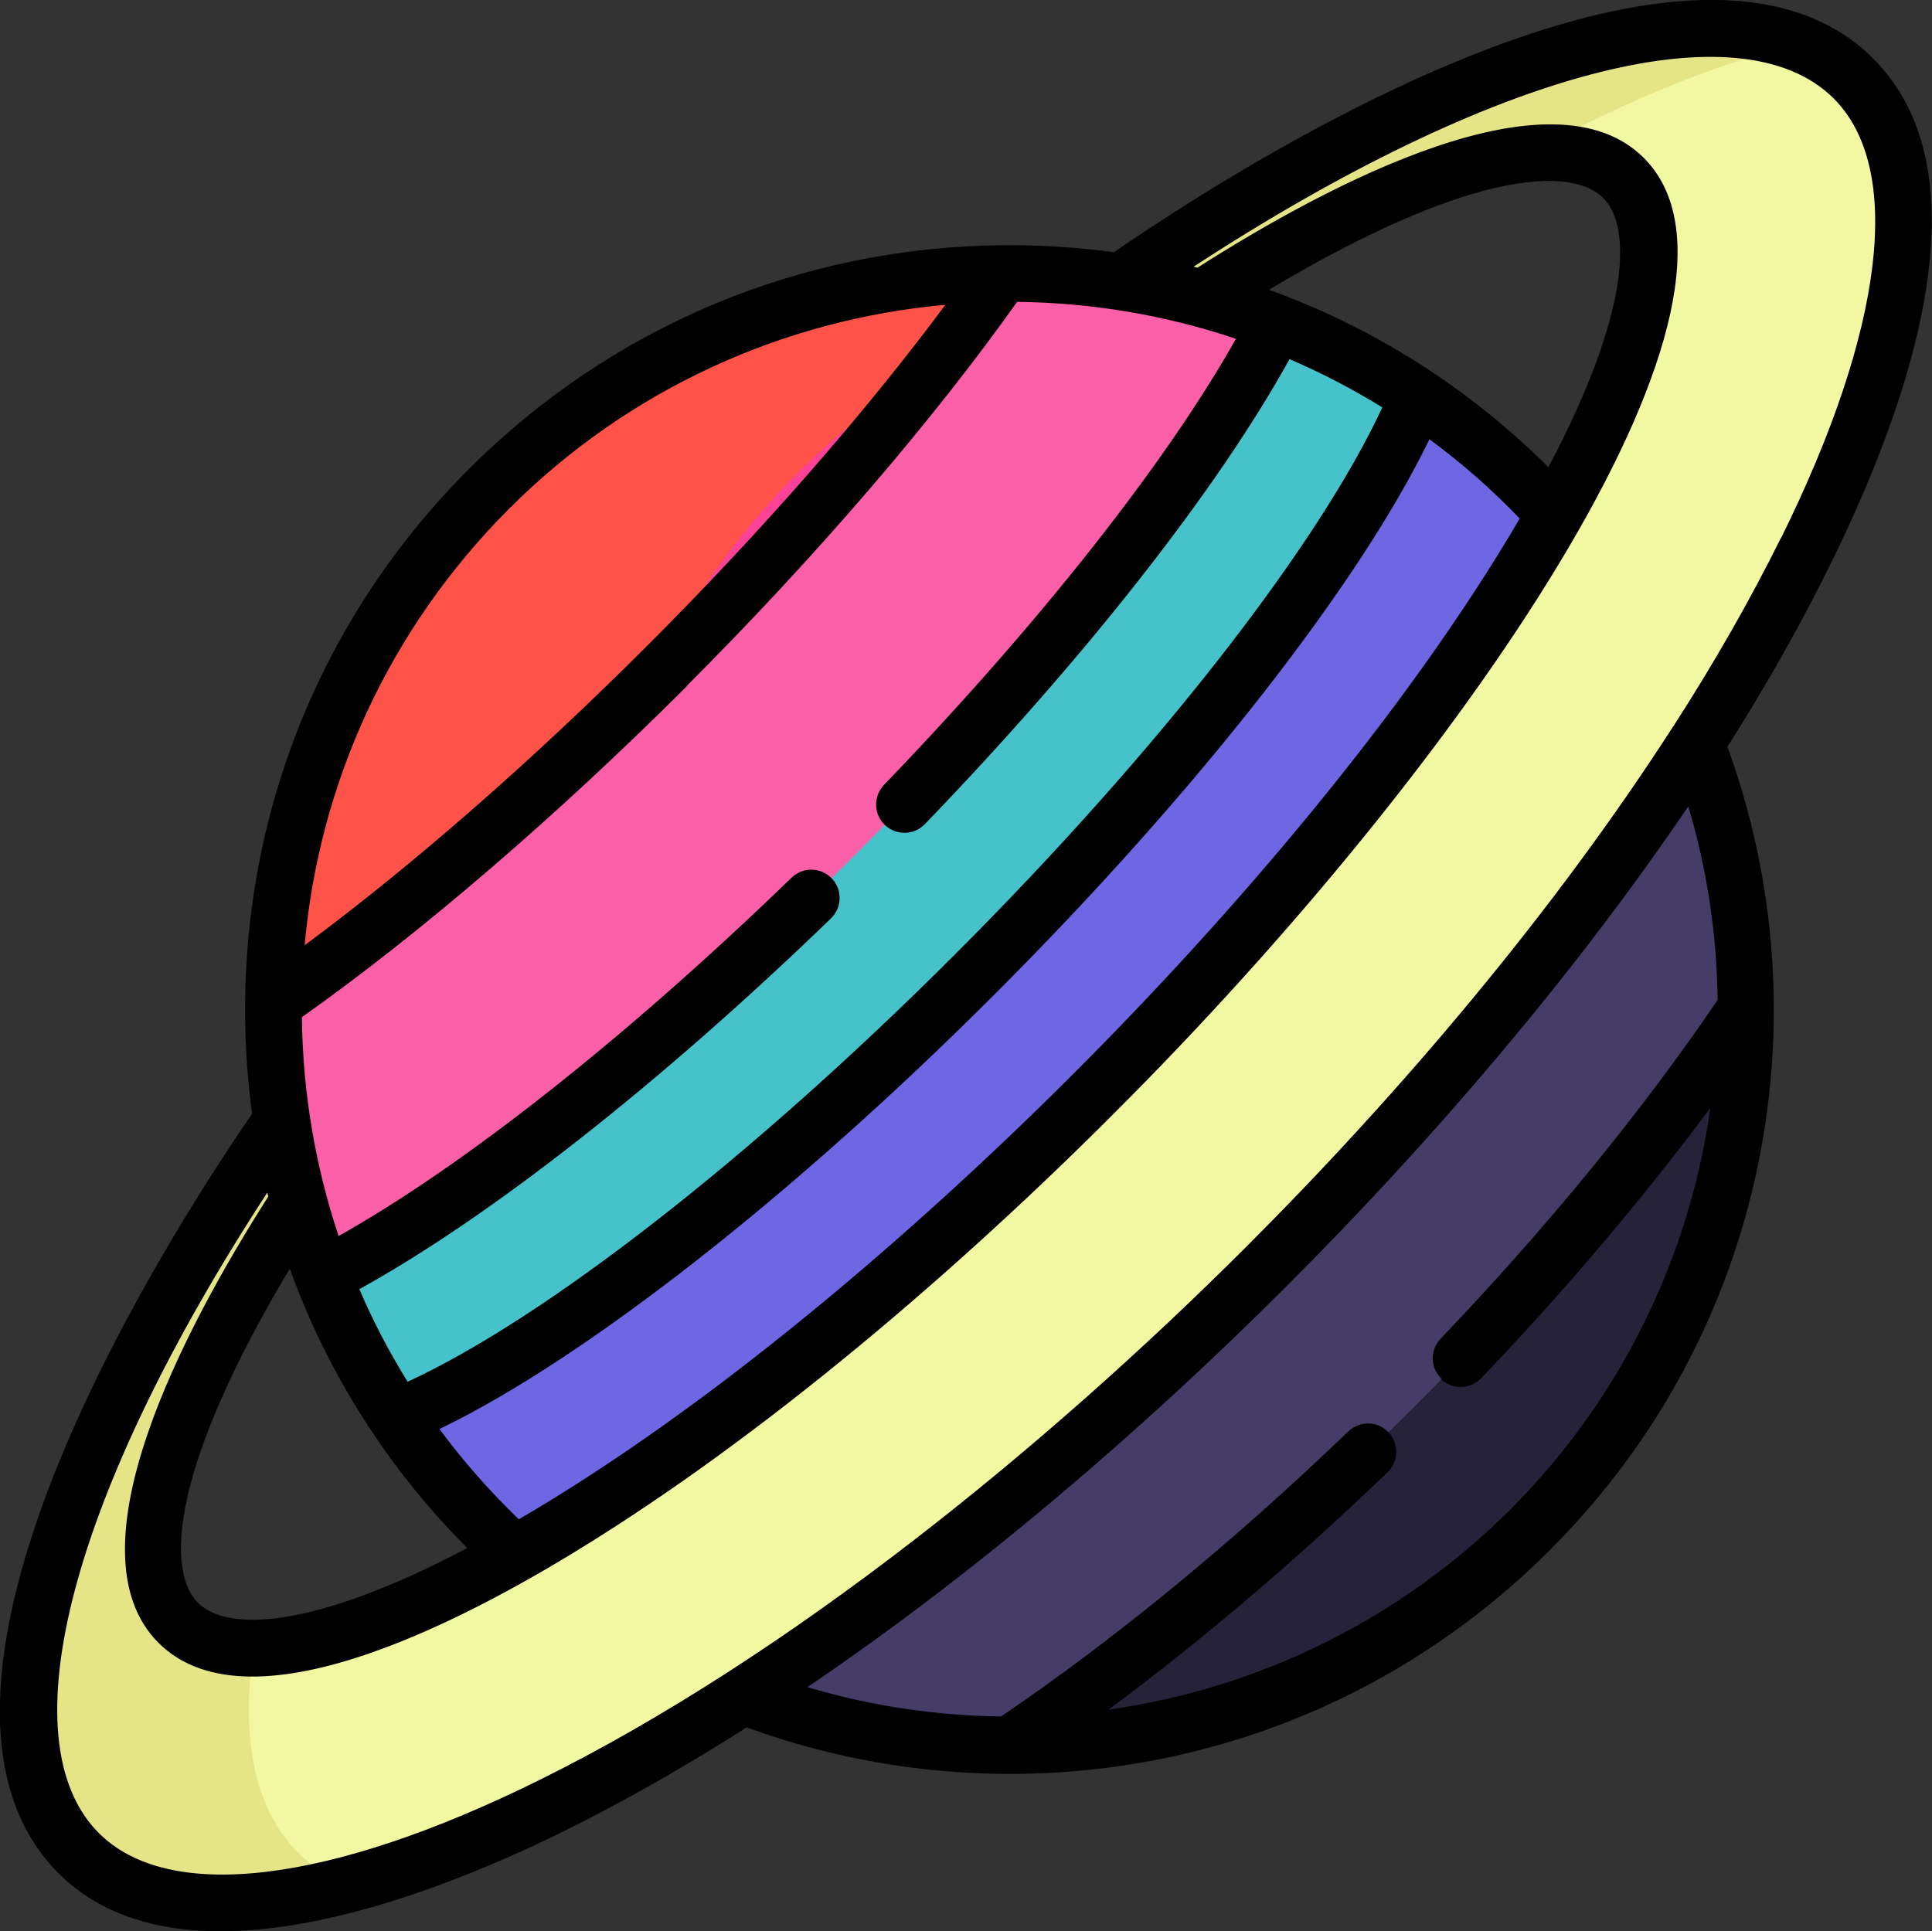<?xml version="1.0" encoding="UTF-8"?><svg id="Layer_2" xmlns="http://www.w3.org/2000/svg" viewBox="0 0 98.87 98.85"><rect x="0" y="0" width="98.87" height="98.85" fill="#333333" stroke="none"/><defs><style>.cls-1{fill:#ff5249;}.cls-2{fill:#453c67;}.cls-3{fill:#ffa90f;}.cls-4{fill:#6d67e4;}.cls-5{fill:#fb5fa7;}.cls-6{fill:#fb4297;}.cls-7{fill:#46c2cb;}.cls-8{fill:#e5e588;}.cls-9{fill:#25223a;}.cls-10{fill:#f2f7a1;}</style></defs><g id="Layer_1-2"><path class="cls-4" d="m78.25,25.02c-1.79-1.79-3.72-3.37-5.75-4.72l-2.05,1.13-.44-.25-2.25,5.26-8.49,10.52-15.43,17.66-14.27,10.94c1.43,3.57,3.37,6.86,5.74,9.8l9.86-6.94,20.49-18.49,13.85-19.05v-4.54c-.41-.45-.83-.89-1.26-1.32h0Z"/><path class="cls-4" d="m31.8,63.9l-2.88,2.21-8.04,4.4-.57,2.04c1.36,2.03,2.93,3.96,4.72,5.75.43.43.87.85,1.32,1.26h3.05l7.83-5.51c-2.29-3.06-4.14-6.48-5.43-10.15Z"/><path class="cls-2" d="m84.41,39.11l-42.89,42.29c4.03,3.15,8.71,5.49,13.81,6.78l18.08-14.56,13.32-16.12,2.62-5.86c0-4.62-.85-9.24-2.54-13.61l-2.4,1.07Z"/><path class="cls-2" d="m42.8,80.07l-4.81,4.75v1.97c4.37,1.69,8.99,2.54,13.61,2.54l3.41-.94,1.08-.87c-4.94-1.58-9.45-4.14-13.29-7.45h0Z"/><path class="cls-10" d="m94.94,3.94c-.78-.78-1.72-1.38-2.8-1.79l-1.99.06-11.07,3.86-.83,1.73c2.16-.22,3.83.17,4.91,1.25,5.45,5.45-6.68,26.43-27.1,46.85-17.78,17.78-35.98,29.28-43.99,28.35l-1.5,1.69v5.85l3.41,4.77h3.18c12.48-2.99,30.61-14.69,47.75-31.82,25.08-25.08,38.53-52.3,30.03-60.79h0Z"/><path class="cls-8" d="m61.5,15.28c6.73-4.36,12.58-6.99,16.68-7.41,5.08-2.74,9.78-4.66,13.88-5.64-7.04-2.72-20.1,2.08-34.71,12.19l-2.09,1.28,3.92,1.67,2.31-2.09Z"/><path class="cls-8" d="m15.28,94.85c-2.29-2.29-2.98-5.93-2.29-10.53-1.19-.14-2.15-.55-2.86-1.25-3.12-3.12-.48-11.32,6.17-21.59l1.26-1.46-.92-4.7-1.21,2.01C3.77,74.19-.83,88.98,5.04,94.85c2.69,2.69,7.26,3.18,13.05,1.79-1.08-.42-2.02-1.01-2.8-1.79Z"/><path class="cls-5" d="m65.41,18.53v-1.99c-2.88-1.12-5.87-1.87-8.89-2.25-5.36,1.18-10.29,3.52-14.53,6.74l-8.28,8.68c-4.24,6.14-6.73,13.61-6.73,21.67,0,2.99.34,5.89.99,8.68l14.92-13.27,17.76-18.52,5.15-9.51-.39-.22Z"/><path class="cls-5" d="m29.63,51.15c0-17.52,11.82-32.28,27.92-36.75-2.06-.32-4.14-.48-6.22-.46l-4.54,1.93-29.44,30.85-3.34,4.54c-.04,4.75.81,9.51,2.55,14.01h2.23l.55.81,8.04-5.62,2.85-2.54c-.39-2.2-.6-4.46-.6-6.77Z"/><path class="cls-9" d="m72.19,72.18c-6.15,6.15-12.41,11.44-18.3,15.61,1.37.41,2.78.74,4.22.99,7.4-1.28,14.49-4.77,20.21-10.48,7.36-7.36,11.03-17,11.03-26.65-4.38,6.52-10.22,13.6-17.15,20.53Z"/><path class="cls-3" d="m54.87,87.09c-1.08.78-2.15,1.53-3.2,2.24,2.69,0,5.39-.29,8.03-.86-1.65-.36-3.26-.82-4.83-1.38Z"/><path class="cls-7" d="m65.33,16.54c-3.58,6.99-11.42,17.06-21.57,27.21-5.62,5.62-11.21,10.52-16.26,14.39.54,3.03,1.44,5.94,2.65,8.68,5.9-4.16,12.8-10.01,19.74-16.94,11.37-11.37,19.82-22.63,22.67-29.58-2.29-1.53-4.72-2.78-7.23-3.76h0Z"/><path class="cls-7" d="m29.96,56.21c-5.04,4.05-9.67,7.19-13.4,9.11.97,2.51,2.23,4.93,3.76,7.23,3.22-1.32,7.35-3.83,12-7.29-1.14-2.86-1.94-5.89-2.35-9.05h0Z"/><path class="cls-6" d="m28.91,39.12c1.72-1.6,3.47-3.27,5.21-5.02,6.09-6.09,11.34-12.14,15.34-17.52-9.62,4.25-17.14,12.43-20.55,22.54h0Z"/><path class="cls-1" d="m47.88,18.65c1.25-1.61,2.4-3.17,3.44-4.66-9.53.09-19.02,3.76-26.29,11.03-7.27,7.27-10.94,16.77-11.03,26.29,5.74-4,12.46-9.64,19.25-16.35,3.19-6.76,8.3-12.43,14.63-16.31h0Z"/><path d="m95.88,3.01c-8.52-8.52-28.87,3.03-38.88,9.9-1.75-.24-3.53-.36-5.33-.36-.12,0-.24,0-.36,0h0s-.01,0-.02,0c-10.36.1-20.02,4.19-27.29,11.45-9.05,9.05-12.68,21.29-11.1,33-6.86,10.01-18.41,30.36-9.9,38.88,6.01,6.01,18.2,1.62,25.84-2.15,3.03-1.5,6.17-3.28,9.37-5.32,13.65,4.99,29.82,2.21,41.11-9.08,11.22-11.22,14.09-27.4,9.08-41.11,5.96-9.38,15.29-27.39,7.47-35.21h0ZM26.05,26.04c6.17-6.17,14.1-9.7,22.33-10.44-4.09,5.51-9.43,11.63-15.29,17.48-5.86,5.86-11.98,11.21-17.5,15.3.74-8.3,4.32-16.19,10.46-22.34h0Zm9.08,9.08c6.62-6.62,12.6-13.58,16.92-19.67,3.79.04,7.57.67,11.2,1.89-3.56,6.33-10.03,14.54-18.01,22.83-.55.58-.54,1.49.04,2.05.58.55,1.49.54,2.05-.04,8.3-8.61,15.02-17.2,18.66-23.8,1.63.7,3.21,1.52,4.75,2.47-3.28,7.08-11.52,17.65-21.87,28-10.35,10.35-20.93,18.6-28.01,21.87-.94-1.52-1.77-3.1-2.47-4.74,6.69-3.69,15.4-10.53,24.14-18.98.57-.56.59-1.47.03-2.05-.56-.57-1.47-.59-2.05-.03-8.41,8.14-16.75,14.73-23.18,18.34-1.17-3.49-1.84-7.3-1.88-11.2,6.1-4.32,13.06-10.31,19.69-16.93h0Zm29.81-20.29c3.96-2.37,7.52-4.05,10.43-4.91,3.22-.95,5.59-.87,6.68.22,1.46,1.46,1.39,5.83-2.81,13.77-4.12-4.1-8.99-7.16-14.3-9.08h0Zm12.83,11.71c-5.81,9.94-14.75,20.33-22.82,28.4-8.13,8.13-18.5,17.05-28.4,22.82-1.44-1.39-2.82-2.94-4.06-4.62,7.38-3.56,18.05-11.89,28.41-22.25,10.36-10.36,18.69-21.03,22.25-28.41,1.61,1.19,3.17,2.54,4.62,4.06h0Zm-53.86,52.69c-7.94,4.2-12.31,4.27-13.77,2.81-1.09-1.09-1.17-3.46-.22-6.68.86-2.91,2.54-6.47,4.91-10.43,1.91,5.31,4.98,10.18,9.08,14.3Zm49.84-8.64c.58.55,1.49.53,2.05-.05,4.33-4.53,8.32-9.25,11.73-13.84-1.1,7.8-4.69,15.01-10.24,20.56,0,0,0,0,0,0,0,0,0,0,0,0-5.55,5.54-12.75,9.14-20.56,10.24,4.74-3.51,9.6-7.65,14.28-12.15.58-.55.59-1.47.04-2.05-.55-.58-1.47-.59-2.05-.04-5.84,5.62-11.97,10.66-17.77,14.59-3.32-.04-6.65-.53-9.91-1.5,8.67-5.88,17.1-13.1,24.54-20.54,7.44-7.44,14.66-15.87,20.54-24.54.97,3.26,1.46,6.59,1.5,9.91-3.84,5.66-8.73,11.64-14.18,17.34-.55.58-.53,1.49.05,2.05h0Zm17.38-43.04c-1.54,3.11-3.38,6.34-5.5,9.63-.02.02-.03.04-.05.07-6.05,9.39-13.82,18.58-21.78,26.54-10.21,10.21-23.4,20.99-36.23,27.33-10.72,5.3-18.93,6.28-22.51,2.7-4.77-4.77-1.38-17.46,8.62-32.78.02.07.03.13.05.2-4.3,6.74-10.33,18.13-5.62,22.84,4.83,4.83,16.49-1.62,22.29-5.26,9.67-6.07,19.53-14.65,27.49-22.72,17.68-17.9,33.27-40.97,26.23-48.02-4.71-4.71-16.1,1.32-22.84,5.62-.07-.02-.13-.03-.2-.05C76.38,3.67,89.06.27,93.84,5.04c3.58,3.58,2.6,11.79-2.7,22.51h0Z"/></g></svg>